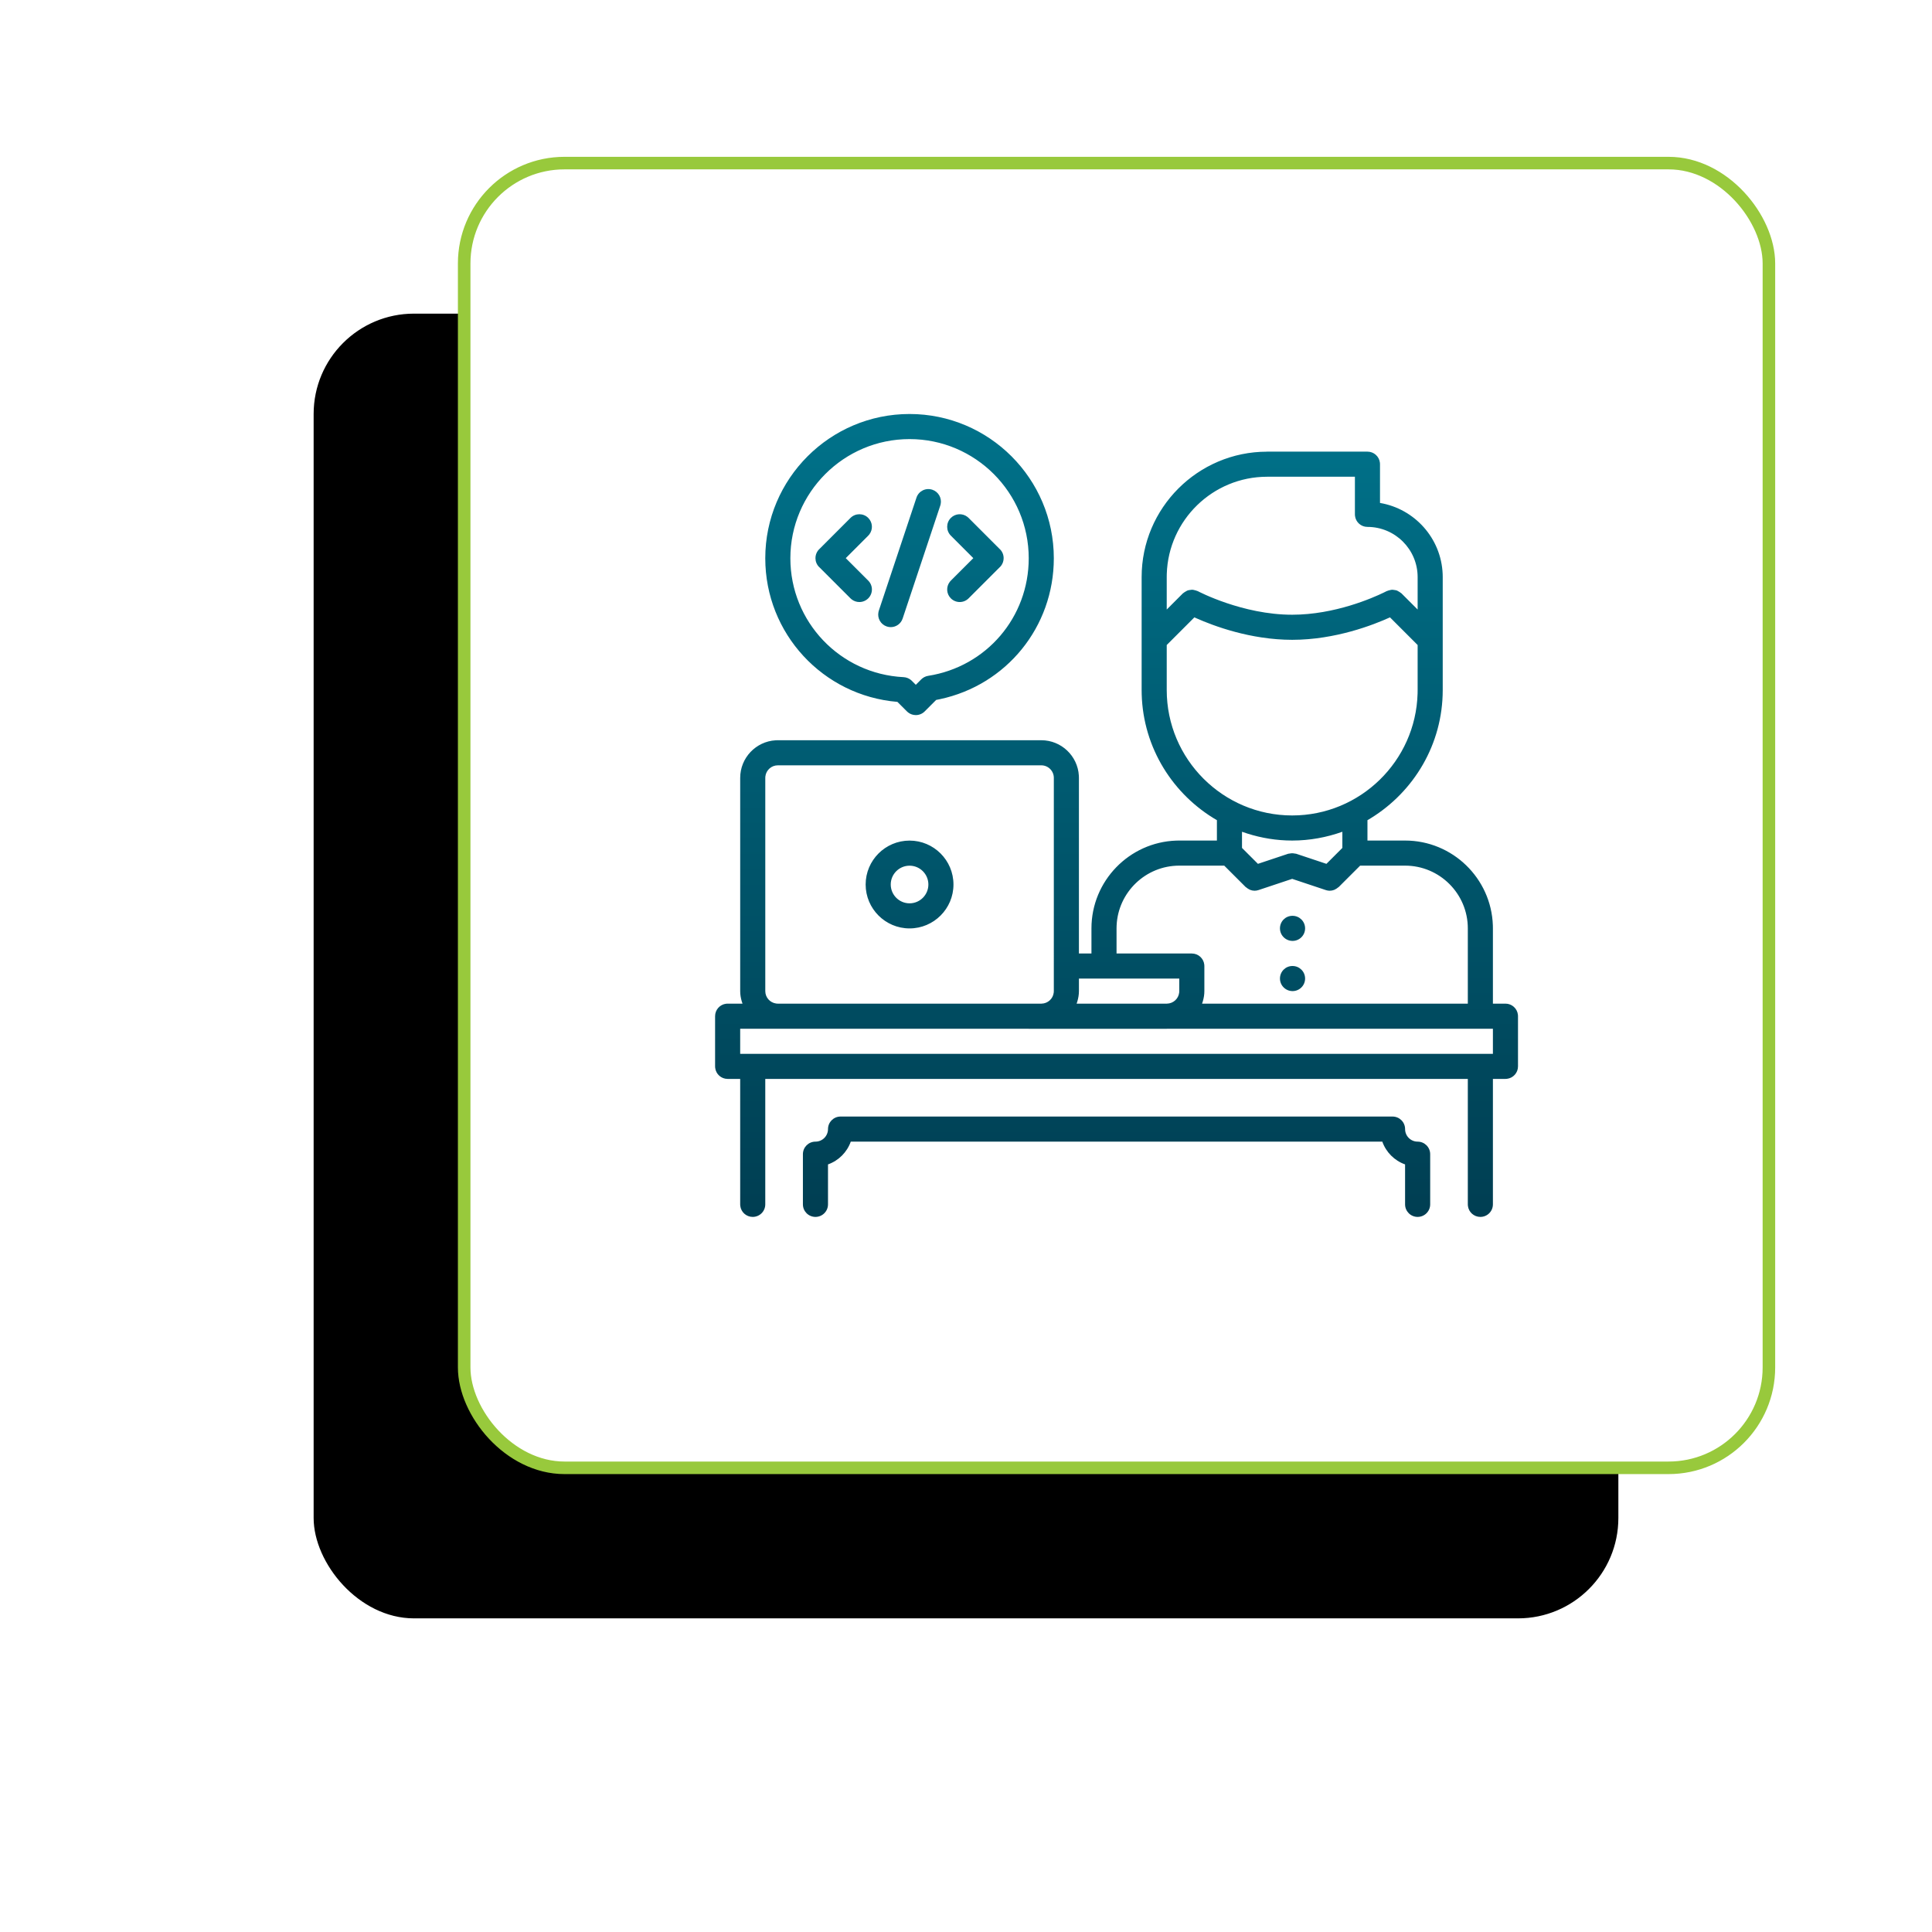 <?xml version="1.0" encoding="UTF-8"?>
<svg width="154px" height="154px" viewBox="0 0 154 154" version="1.1" xmlns="http://www.w3.org/2000/svg" xmlns:xlink="http://www.w3.org/1999/xlink">
    <title>support-icon</title>
    <defs>
        <rect id="path-1" x="0" y="0" width="104" height="104" rx="8"></rect>
        <filter x="-52.4%" y="-29.3%" width="181.7%" height="181.7%" filterUnits="objectBoundingBox" id="filter-2">
            <feMorphology radius="0.5" operator="dilate" in="SourceAlpha" result="shadowSpreadOuter1"></feMorphology>
            <feOffset dx="-12" dy="12" in="shadowSpreadOuter1" result="shadowOffsetOuter1"></feOffset>
            <feGaussianBlur stdDeviation="12" in="shadowOffsetOuter1" result="shadowBlurOuter1"></feGaussianBlur>
            <feComposite in="shadowBlurOuter1" in2="SourceAlpha" operator="out" result="shadowBlurOuter1"></feComposite>
            <feColorMatrix values="0 0 0 0 0.596   0 0 0 0 0.788   0 0 0 0 0.235  0 0 0 1 0" type="matrix" in="shadowBlurOuter1"></feColorMatrix>
        </filter>
        <linearGradient x1="50%" y1="0%" x2="50%" y2="100%" id="linearGradient-3">
            <stop stop-color="#00728A" offset="0%"></stop>
            <stop stop-color="#003E52" offset="100%"></stop>
        </linearGradient>
    </defs>
    <g id="Page-1" stroke="none" stroke-width="1" fill="none" fill-rule="evenodd">
        <g id="support-icon" transform="translate(37, 13)">
            <g id="Rectangle">
                <use fill="black" fill-opacity="1" filter="url(#filter-2)" xlink:href="#path-1"></use>
                <use stroke="#98C93C" stroke-width="1" fill="#FFFFFF" fill-rule="evenodd" xlink:href="#path-1"></use>
            </g>
            <g id="13-table,-laptop,-code,-development,-developer,-programmer" transform="translate(20, 20)" fill="url(#linearGradient-3)" fill-rule="nonzero">
                <path d="M52,3 C52.514,3 52.936,3.385 52.993,3.883 L53,4 L53,7.09 C55.754,7.555 57.879,9.898 57.995,12.754 L58,13 L58,22.005 C57.999,26.32 55.702,30.1 52.273,32.214 L52,32.377 L52,34.002 L54.999,34 C58.779,34 61.869,37.011 61.996,40.76 L62,41 L62,47 L63,47 C63.514,47 63.936,47.385 63.993,47.883 L64,48 L64,52 C64,52.514 63.615,52.936 63.117,52.993 L63,53 L62,53 L62,63 C62,63.553 61.553,64 61,64 C60.486,64 60.064,63.615 60.007,63.117 L60,63 L60,53 L4,53 L4,63 C4,63.553 3.553,64 3,64 C2.486,64 2.064,63.615 2.007,63.117 L2,63 L2,53 L1,53 C0.486,53 0.064,52.615 0.007,52.117 L0,52 L0,48 C0,47.486 0.385,47.064 0.883,47.007 L1,47 L2.185,47 C2.095,46.75 2.031,46.486 2.009,46.211 L2.001,46.002 L2.001,29.004 C2.001,27.409 3.253,26.101 4.825,26.009 L5.001,26.004 L26.001,26.004 C27.596,26.004 28.904,27.256 28.996,28.828 L29.001,29.004 L29.001,43.004 L30,43.004 L30,41 C30,37.221 33.011,34.131 36.76,34.004 L37,34 L37.001,34 L40,34.002 L40,32.377 C36.511,30.352 34.125,26.629 34.005,22.342 L34,22.002 L34,13 C34,7.492 38.479,3.01 43.987,3.003 L43.993,3.002 L44,3 L52,3 Z M54,56 C54.553,56 55,56.447 55,57 C55,57.552 55.448,58 56,58 C56.553,58 57,58.447 57,59 L57,59 L57,63 C57,63.553 56.552,64 55.999,64 C55.446,64 54.999,63.553 54.999,63 L54.999,63 L54.999,59.815 C54.152,59.514 53.486,58.848 53.184,58 L53.184,58 L10.815,58 C10.514,58.847 9.848,59.513 9,59.815 L9,59.815 L9,63 C9,63.553 8.553,64 8,64 C7.447,64 7,63.553 7,63 L7,63 L7,59 C7,58.447 7.447,58 8,58 C8.552,58 9,57.552 9,57 C9,56.447 9.447,56 10,56 L10,56 Z M3.99,49 L2,49 L2,51 L62,51 L62,49 L61.02,49 L61,49.004 L60.99,49.002 L60.99,49.002 L60.98,49 L36.039,49 L36.02,49.002 L36.02,49.002 L36,49.004 L24.999,49.004 L24.989,49.002 L4,49.002 L3.99,49 Z M55,36 L51.415,36.002 L49.708,37.707 C49.692,37.722 49.671,37.727 49.654,37.742 C49.588,37.801 49.517,37.847 49.438,37.886 C49.406,37.902 49.377,37.921 49.343,37.934 C49.233,37.974 49.119,38 49,38 C48.931,38 48.86,37.992 48.789,37.977 L48.684,37.949 L46,37.054 L43.316,37.948 C43.211,37.983 43.104,38 43,38 C42.881,38 42.767,37.974 42.658,37.934 C42.625,37.921 42.595,37.902 42.563,37.886 C42.484,37.846 42.412,37.801 42.347,37.742 L42.32,37.725 L42.32,37.725 L42.293,37.707 L40.586,36.002 L37,36 C34.316,36 32.118,38.127 32.005,40.783 L32,41 L32,43.004 L38,43.004 C38.514,43.004 38.936,43.389 38.993,43.887 L39,44.004 L39,46.004 C39,46.284 38.954,46.553 38.879,46.81 L38.817,47 L60,47 L60,41 C60,38.243 57.757,36 55,36 Z M26.001,28.004 L5.001,28.004 C4.488,28.004 4.066,28.39 4.008,28.887 L4.001,29.004 L4.001,46.002 C4.001,46.512 4.383,46.93 4.876,46.992 L4.991,47 L26.02,47 C26.523,46.99 26.937,46.61 26.993,46.119 L27,46.004 L27.001,29.004 C27.001,28.452 26.553,28.004 26.001,28.004 Z M37,45.004 L29.002,45.004 L29.002,46.002 C29,46.287 28.954,46.555 28.879,46.811 L28.818,47 L36.02,47 C36.523,46.99 36.937,46.61 36.993,46.119 L37,46.004 L37,45.004 Z M46.03,44 C46.582,44 47.03,44.447 47.03,45 C47.03,45.553 46.582,46 46.03,46 C45.478,46 45.026,45.553 45.026,45 C45.026,44.447 45.468,44 46.02,44 L46.02,44 Z M46.03,40 C46.582,40 47.03,40.447 47.03,41 C47.03,41.553 46.582,42 46.03,42 C45.478,42 45.026,41.553 45.026,41 C45.026,40.447 45.468,40 46.02,40 L46.02,40 Z M15.501,34.004 C17.431,34.004 19.001,35.574 19.001,37.504 C19.001,39.434 17.431,41.004 15.501,41.004 C13.571,41.004 12.001,39.434 12.001,37.504 C12.001,35.574 13.571,34.004 15.501,34.004 Z M15.501,36.004 C14.674,36.004 14.001,36.677 14.001,37.504 C14.001,38.331 14.674,39.004 15.501,39.004 C16.328,39.004 17.001,38.331 17.001,37.504 C17.001,36.677 16.328,36.004 15.501,36.004 Z M50,33.3 C48.747,33.745 47.404,34 46,34 C44.752,34 43.552,33.799 42.421,33.441 L42,33.3 L42,34.588 L43.27,35.857 L45.684,35.052 C45.721,35.039 45.757,35.046 45.793,35.038 C45.862,35.024 45.929,35.013 46,35.013 C46.072,35.013 46.139,35.023 46.207,35.038 L46.262,35.044 L46.262,35.044 L46.316,35.052 L48.73,35.857 L50,34.588 L50,33.3 Z M53.796,16.21 C52.487,16.806 49.44,18 46,18 C42.683,18 39.731,16.89 38.351,16.276 L38.204,16.21 L36,18.414 L36,22.002 C36,27.515 40.486,32 46,32 C51.421,32 55.848,27.666 55.996,22.281 L56,22.002 L56,18.414 L53.796,16.21 Z M15.5,0 C21.841,0 27,5.159 27,11.5 C27,16.98 23.215,21.608 17.913,22.733 L17.622,22.791 L16.707,23.707 C16.52,23.895 16.266,24 16,24 C15.779,24 15.565,23.927 15.392,23.794 L15.293,23.707 L14.533,22.947 C8.596,22.453 4,17.498 4,11.5 C4,5.159 9.159,0 15.5,0 Z M15.5,2 C10.262,2 6,6.262 6,11.5 C6,16.563 9.964,20.725 15.025,20.976 C15.231,20.987 15.428,21.06 15.589,21.186 L15.682,21.268 L16,21.586 L16.432,21.152 C16.582,21.003 16.775,20.904 16.984,20.871 C21.629,20.142 25,16.2 25,11.5 C25,6.262 20.738,2 15.5,2 Z M17.317,6.036 C17.804,6.198 18.082,6.698 17.98,7.188 L17.949,7.301 L14.949,16.305 C14.811,16.724 14.42,16.989 14.001,16.989 C13.897,16.989 13.79,16.972 13.685,16.937 C13.198,16.775 12.92,16.275 13.022,15.785 L13.052,15.672 L16.052,6.668 C16.225,6.144 16.789,5.859 17.317,6.036 Z M51,5 L44.005,5.001 C39.672,5.002 36.136,8.456 36.004,12.751 L36,13 L36,15.586 L37.293,14.292 C37.307,14.279 37.324,14.275 37.338,14.263 C37.391,14.215 37.45,14.183 37.511,14.148 C37.564,14.118 37.613,14.084 37.669,14.064 C37.731,14.042 37.796,14.036 37.861,14.027 C37.923,14.018 37.981,14.005 38.043,14.008 C38.106,14.01 38.164,14.028 38.225,14.043 C38.293,14.059 38.359,14.074 38.422,14.103 C38.439,14.111 38.456,14.11 38.473,14.119 C38.508,14.138 42.032,16 46,16 C49.404,16 52.455,14.644 53.297,14.235 L53.464,14.152 C53.502,14.133 53.523,14.121 53.526,14.12 C53.543,14.111 53.561,14.112 53.578,14.104 C53.642,14.073 53.709,14.06 53.776,14.043 C53.836,14.03 53.892,14.012 53.953,14.009 C54.018,14.007 54.081,14.019 54.146,14.029 C54.208,14.039 54.268,14.043 54.328,14.064 C54.386,14.085 54.436,14.119 54.491,14.15 C54.551,14.184 54.609,14.216 54.662,14.264 L54.684,14.277 L54.684,14.277 L54.707,14.293 L56,15.586 L56,13 C56,10.794 54.206,9 52,9 C51.486,9 51.064,8.615 51.007,8.117 L51,8 L51,5 Z M20.113,8.2 L20.207,8.283 L22.695,10.773 L22.707,10.781 C22.903,10.977 23,11.233 23,11.49 C23,11.704 22.933,11.918 22.797,12.097 L22.707,12.199 L22.695,12.207 L20.207,14.695 C20.012,14.89 19.756,14.988 19.5,14.988 C19.244,14.988 18.988,14.89 18.793,14.695 C18.432,14.335 18.404,13.768 18.71,13.375 L18.793,13.281 L20.584,11.49 L18.793,9.697 C18.402,9.306 18.402,8.673 18.793,8.283 C19.154,7.922 19.72,7.894 20.113,8.2 Z M12.207,8.283 C12.568,8.643 12.596,9.21 12.29,9.603 L12.207,9.697 L10.416,11.49 L12.207,13.281 C12.598,13.672 12.598,14.304 12.207,14.695 C12.012,14.89 11.756,14.988 11.5,14.988 C11.287,14.988 11.073,14.92 10.895,14.784 L10.793,14.695 L8.305,12.207 L8.293,12.199 C8.097,12.004 8,11.747 8,11.49 C8,11.276 8.067,11.063 8.203,10.884 L8.293,10.781 L8.305,10.773 L10.793,8.283 C11.184,7.892 11.816,7.892 12.207,8.283 Z" id="Combined-Shape"></path>
            </g>
        </g>
    </g>
</svg>